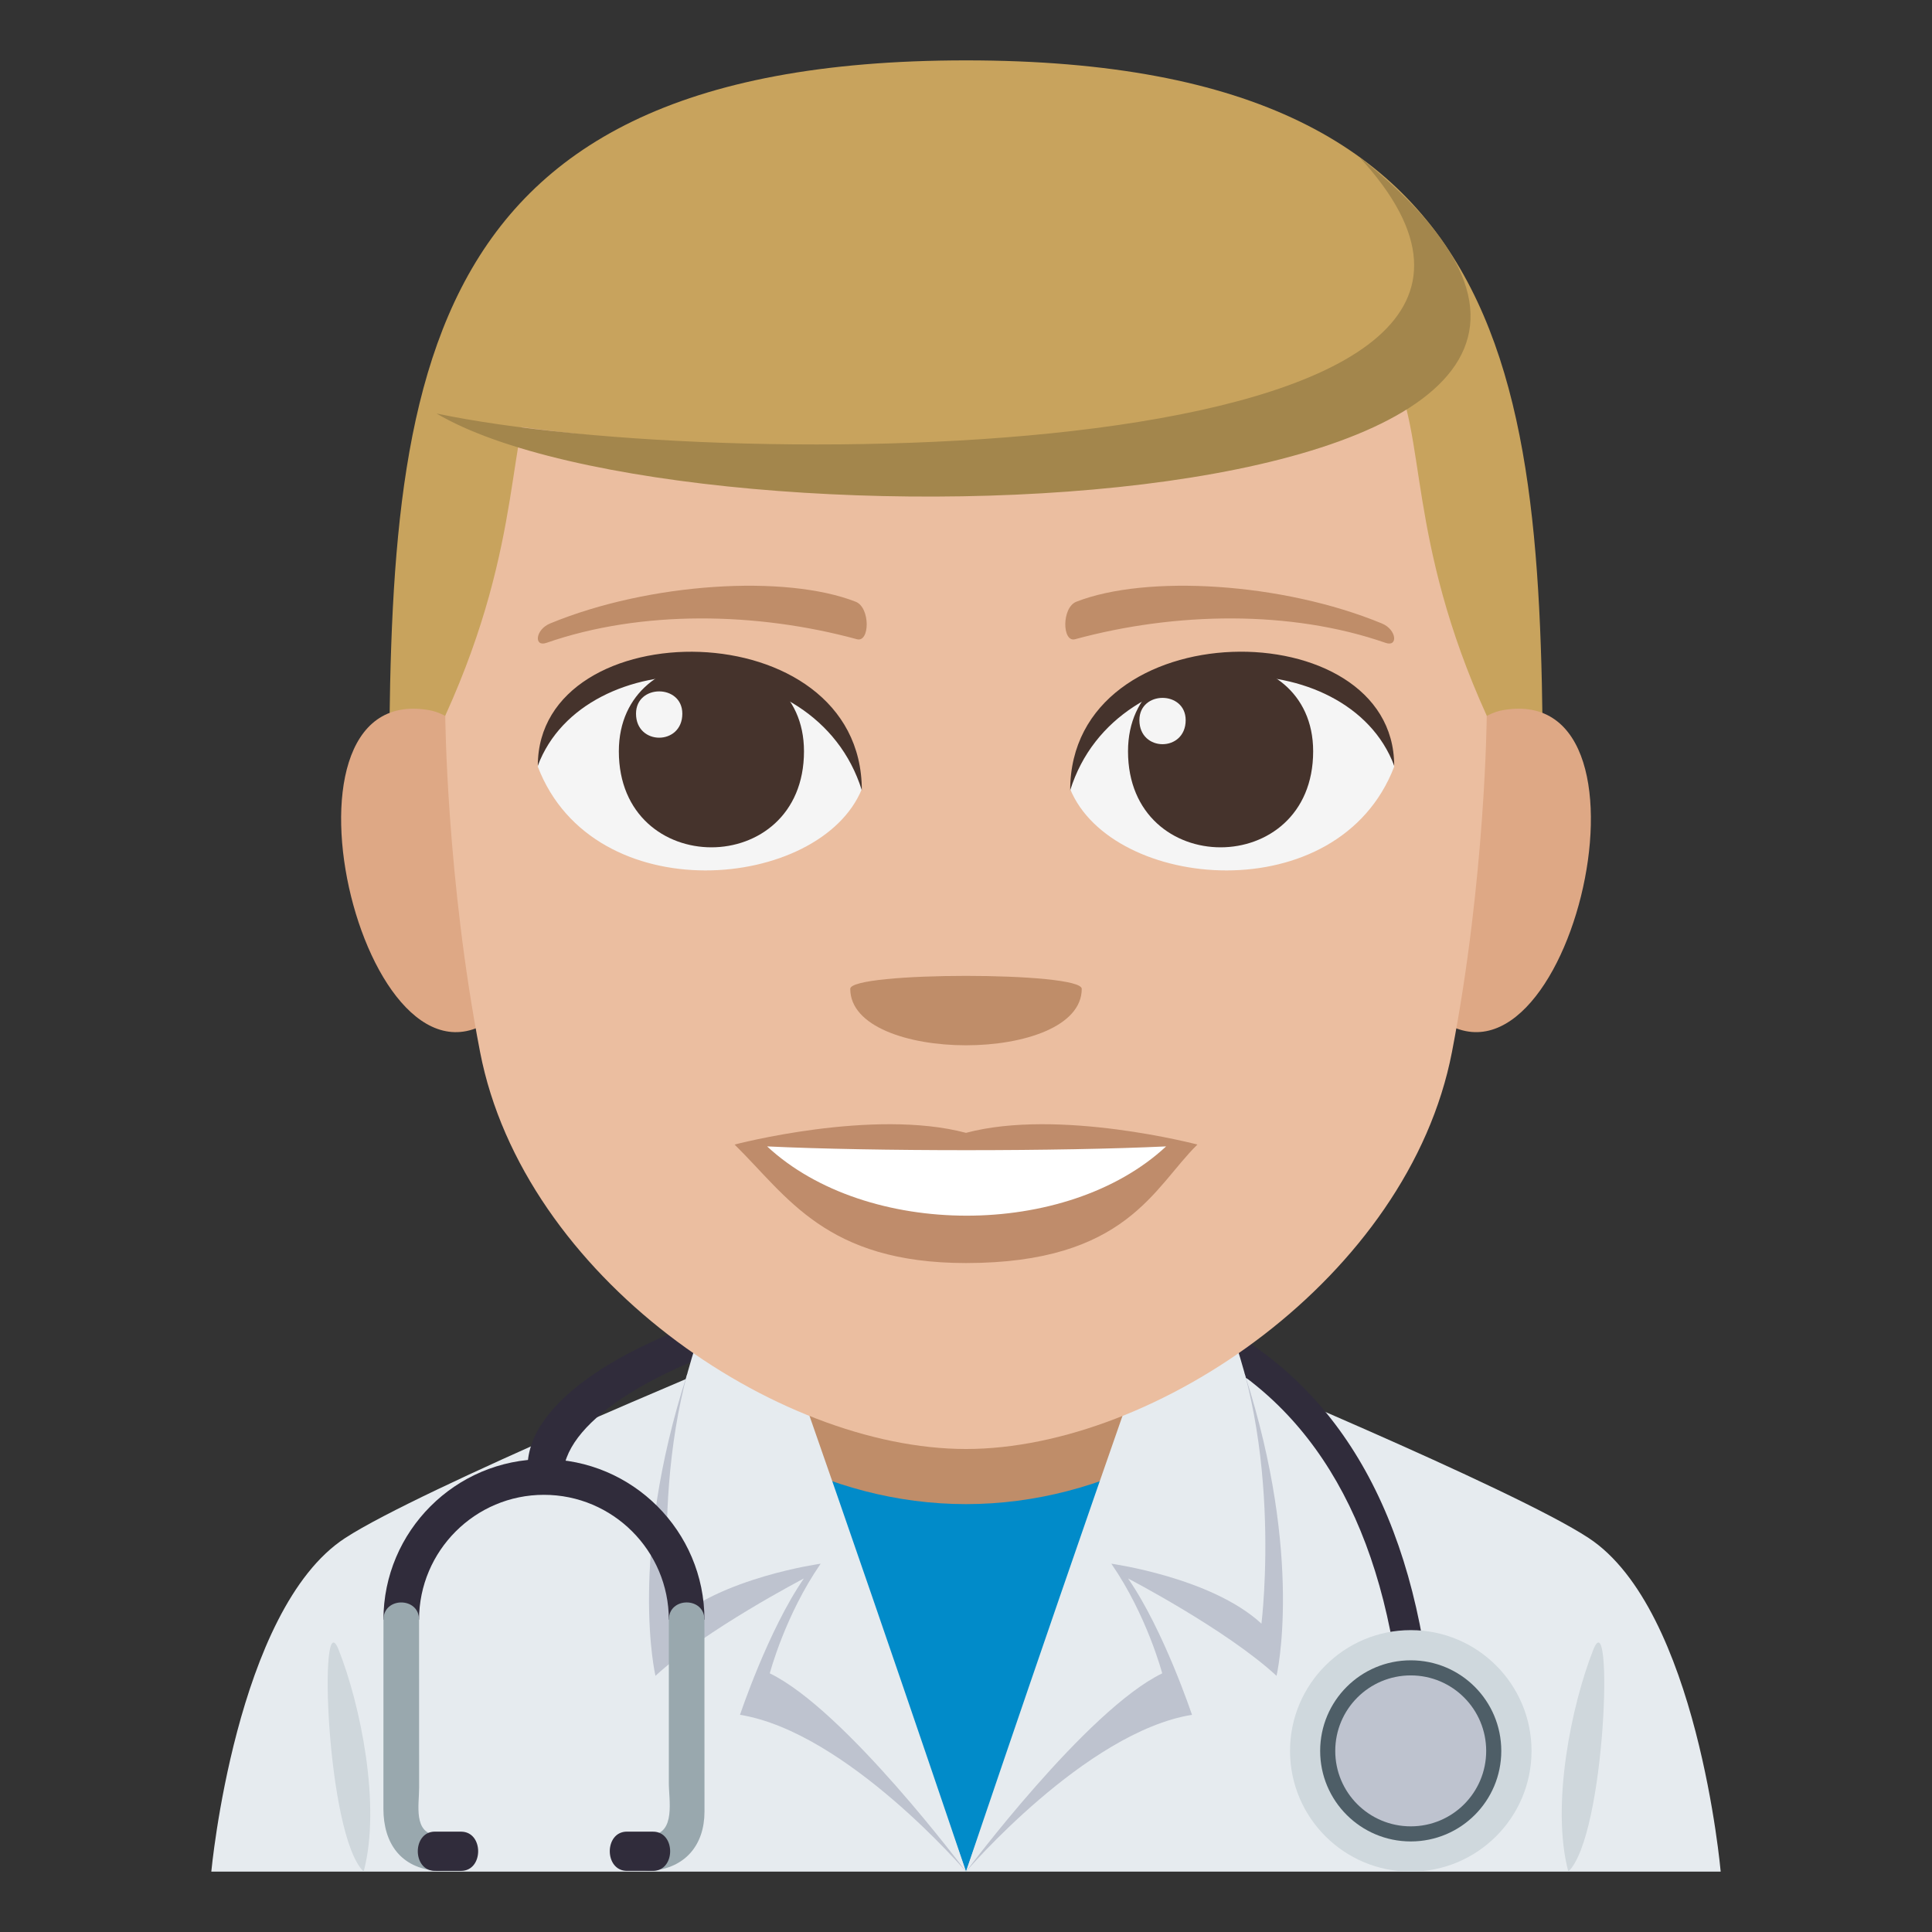 <?xml version="1.0" encoding="utf-8"?>
<!-- Generator: Adobe Illustrator 15.0.0, SVG Export Plug-In . SVG Version: 6.00 Build 0)  -->
<!DOCTYPE svg PUBLIC "-//W3C//DTD SVG 1.1//EN" "http://www.w3.org/Graphics/SVG/1.1/DTD/svg11.dtd">
<svg version="1.1" id="Layer_1" xmlns="http://www.w3.org/2000/svg" xmlns:xlink="http://www.w3.org/1999/xlink" x="0px" y="0px"
	 width="64px" height="64px" viewBox="0 0 64 64" enable-background="new 0 0 64 64" xml:space="preserve">
<rect x="0" y="0" width="64" height="64" fill="#333333" stroke="none"/>
<path fill="#E6EBEF" d="M11.434,50.949c2.5-1.629,12.877-5.934,12.877-5.934H39.77c0,0,10.367,4.295,12.854,5.932
	C56.238,53.318,57,62,57,62H7C7,62,7.805,53.311,11.434,50.949"/>
<path fill="#CFD7DC" d="M12.047,62c0.582-2.188-0.104-5.516-0.828-7.348C10.545,52.945,10.799,60.797,12.047,62"/>
<path fill="#CFD7DC" d="M51.953,62c-0.582-2.188,0.102-5.516,0.826-7.348C53.453,52.945,53.199,60.797,51.953,62"/>
<path fill="#302C3B" d="M46.24,55.076c-0.881-5.748-3.566-9.465-7.982-11.047c-7.158-2.563-19.344,1.193-19.6,4.758l-1.182-0.177
	c0-4.458,13.598-8.215,21.119-5.522c4.789,1.715,7.693,5.697,8.633,11.837L46.24,55.076z"/>
<path fill="#CFD8DD" d="M46.734,54c2.207,0,4,1.793,4,4.001S48.941,62,46.734,62c-2.209,0-4-1.791-4-3.999S44.525,54,46.734,54"/>
<path fill="#4E5E67" d="M46.734,55c1.658,0,2.998,1.342,2.998,3.002c0,1.656-1.34,2.998-2.998,2.998s-3.002-1.342-3.002-2.998
	C43.732,56.342,45.076,55,46.734,55"/>
<path fill="#BEC3CF" d="M46.734,55.5c1.381,0,2.498,1.119,2.498,2.502c0,1.381-1.117,2.498-2.498,2.498
	c-1.383,0-2.502-1.117-2.502-2.498C44.232,56.619,45.352,55.5,46.734,55.5"/>
<rect x="24.742" y="41" fill="#BF8D69" width="14.514" height="10.535"/>
<path fill="#018BC9" d="M38.5,48.168c-1.994,1.055-4.201,1.658-6.5,1.658c-2.297,0-4.506-0.604-6.5-1.66L32,62L38.5,48.168z"/>
<path fill="#BEC3CF" d="M22.764,45.516c-1.969,6.102-1.051,9.998-1.051,9.998c1.658-1.531,4.916-3.223,4.916-3.225
	c-1.18,1.709-2.115,4.516-2.115,4.516C28.051,57.383,32,62,32,62S26.504,45.764,22.764,45.516z"/>
<path fill="#E6EBEF" d="M25.223,42.363c0,0-0.971-0.412-1.385,0.359c-2.436,4.582-1.625,11.063-1.625,11.063
	c1.658-1.531,4.971-1.984,4.973-1.986c-1.182,1.709-1.686,3.633-1.686,3.633C27.998,56.639,32,62,32,62S28.66,52.086,25.223,42.363z
	"/>
<path fill="#BEC3CF" d="M41.234,45.516c1.969,6.102,1.053,9.998,1.053,9.998c-1.658-1.531-4.916-3.223-4.918-3.225
	c1.182,1.709,2.117,4.516,2.117,4.516C35.949,57.383,32,62,32,62S37.494,45.764,41.234,45.516z"/>
<path fill="#E6EBEF" d="M38.777,42.363c0,0,0.971-0.412,1.385,0.359c2.436,4.582,1.625,11.063,1.625,11.063
	c-1.658-1.531-4.973-1.984-4.973-1.986c1.18,1.709,1.686,3.633,1.686,3.633C36,56.639,32,62,32,62S35.34,52.086,38.777,42.363z"/>
<path fill="#302C3B" d="M23.336,53.654h-1.18c-0.002-2.281-1.855-4.136-4.137-4.136c-2.279-0.001-4.135,1.855-4.137,4.136h-1.18
	c0-2.93,2.385-5.316,5.316-5.317S23.338,50.725,23.336,53.654"/>
<path fill="#99A8AE" d="M12.703,53.654l-0.002,6.268c0.002,1.135,0.572,1.963,1.773,2.051c0.762,0.056,0.754-1.127-0.002-1.182
	c-0.789-0.058-0.588-1.01-0.588-1.564l-0.002-5.572C13.885,52.893,12.701,52.893,12.703,53.654"/>
<path fill="#99A8AE" d="M22.156,53.654v5.402c-0.002,0.566,0.236,1.674-0.59,1.734c-0.756,0.055-0.762,1.237,0,1.182
	c1.129-0.082,1.77-0.852,1.771-1.956l-0.002-6.362C23.338,52.892,22.156,52.893,22.156,53.654"/>
<path fill="#302C3B" d="M15.271,61.976l-0.863-0.001c-0.758,0-0.756-1.301,0-1.3l0.863,0.001
	C16.029,60.674,16.029,61.975,15.271,61.976z"/>
<path fill="#302C3B" d="M21.631,61.975H20.77c-0.76,0-0.76-1.3-0.002-1.3l0.863,0.001C22.389,60.675,22.389,61.975,21.631,61.975z"
	/>
<path fill="#C8A35D" d="M32,2C12.891,2,12.887,13.498,12.887,27.875h38.227C51.113,13.498,51.109,2,32,2z"/>
<path fill="#DEA885" d="M16.682,33.464c2.07-1.926,0.19-9.487-2.479-9.942C8.498,22.548,12.215,37.623,16.682,33.464z"/>
<path fill="#DEA885" d="M47.319,33.464c-2.07-1.926-0.191-9.487,2.479-9.942C55.501,22.548,51.787,37.621,47.319,33.464z"/>
<path fill="#EBBEA0" d="M32,9.667c-19.963,0-11.92,2.312-17.25,14.04c0,0,0.039,5.377,1.154,11.146C17.344,42.289,25.713,48,32,48
	c6.289,0,14.657-5.711,16.097-13.146c1.116-5.77,1.153-11.146,1.153-11.146C43.921,11.979,51.965,9.667,32,9.667z"/>
<path fill="#F5F5F5" d="M46.184,25.398c-1.847,4.811-9.357,4.105-10.733,0.741C36.495,20.734,45.168,20.272,46.184,25.398z"/>
<path fill="#45332C" d="M37.367,24.888c0,4.241,6.133,4.241,6.133,0C43.5,20.95,37.367,20.95,37.367,24.888z"/>
<path fill="#45332C" d="M46.184,25.365c0-5.164-10.733-5.164-10.733,0.816C36.983,21.275,44.65,21.275,46.184,25.365z"/>
<path fill="#F5F5F5" d="M17.816,25.398c1.848,4.811,9.359,4.105,10.733,0.741C27.505,20.734,18.833,20.272,17.816,25.398z"/>
<path fill="#45332C" d="M26.633,24.888c0,4.241-6.133,4.241-6.133,0C20.5,20.95,26.633,20.95,26.633,24.888z"/>
<path fill="#45332C" d="M17.816,25.365c0-5.162,10.733-5.162,10.733,0.814C27.018,21.275,19.35,21.275,17.816,25.365z"/>
<path fill="#F5F5F5" d="M37.744,23.856c0,1.062,1.533,1.062,1.533,0C39.277,22.872,37.744,22.872,37.744,23.856z"/>
<path fill="#F5F5F5" d="M22.603,23.642c0,1.06-1.534,1.06-1.534,0C21.068,22.657,22.603,22.657,22.603,23.642z"/>
<path fill="#BF8C6B" d="M32,37.527c-3.089-0.821-7.666,0.388-7.666,0.388c1.743,1.709,3.021,3.925,7.666,3.925
	c5.323,0,6.227-2.517,7.666-3.925C39.666,37.915,35.084,36.706,32,37.527z"/>
<path fill="#FFFFFF" d="M25.412,37.976c3.281,3.051,9.916,3.069,13.217,0C35.128,38.142,28.937,38.144,25.412,37.976z"/>
<path fill="#BF8D69" d="M45.774,20.652c-3.294-1.359-7.804-1.625-10.119-0.719c-0.488,0.19-0.474,1.36-0.041,1.242
	c3.319-0.903,7.14-0.973,10.284,0.12C46.32,21.444,46.27,20.854,45.774,20.652z"/>
<path fill="#BF8D69" d="M18.226,20.652c3.294-1.359,7.803-1.625,10.119-0.719c0.488,0.19,0.474,1.36,0.041,1.242
	c-3.319-0.903-7.141-0.973-10.283,0.12C17.68,21.444,17.73,20.854,18.226,20.652z"/>
<path fill="#C8A35D" d="M47.265,7.905c7.12,9.766-25.929,7.218-32.804,5.793C14.461,13.698,24.557-0.072,47.265,7.905z"/>
<path fill="#A3864C" d="M14.461,13.698c9.873,2.078,40.059,1.79,30.558-8.507C60.509,17.549,22.82,18.649,14.461,13.698z"/>
<path fill="#BF8D69" d="M35.834,32.757c0,2.493-7.668,2.493-7.668,0C28.166,32.184,35.834,32.184,35.834,32.757z"/>
</svg>

